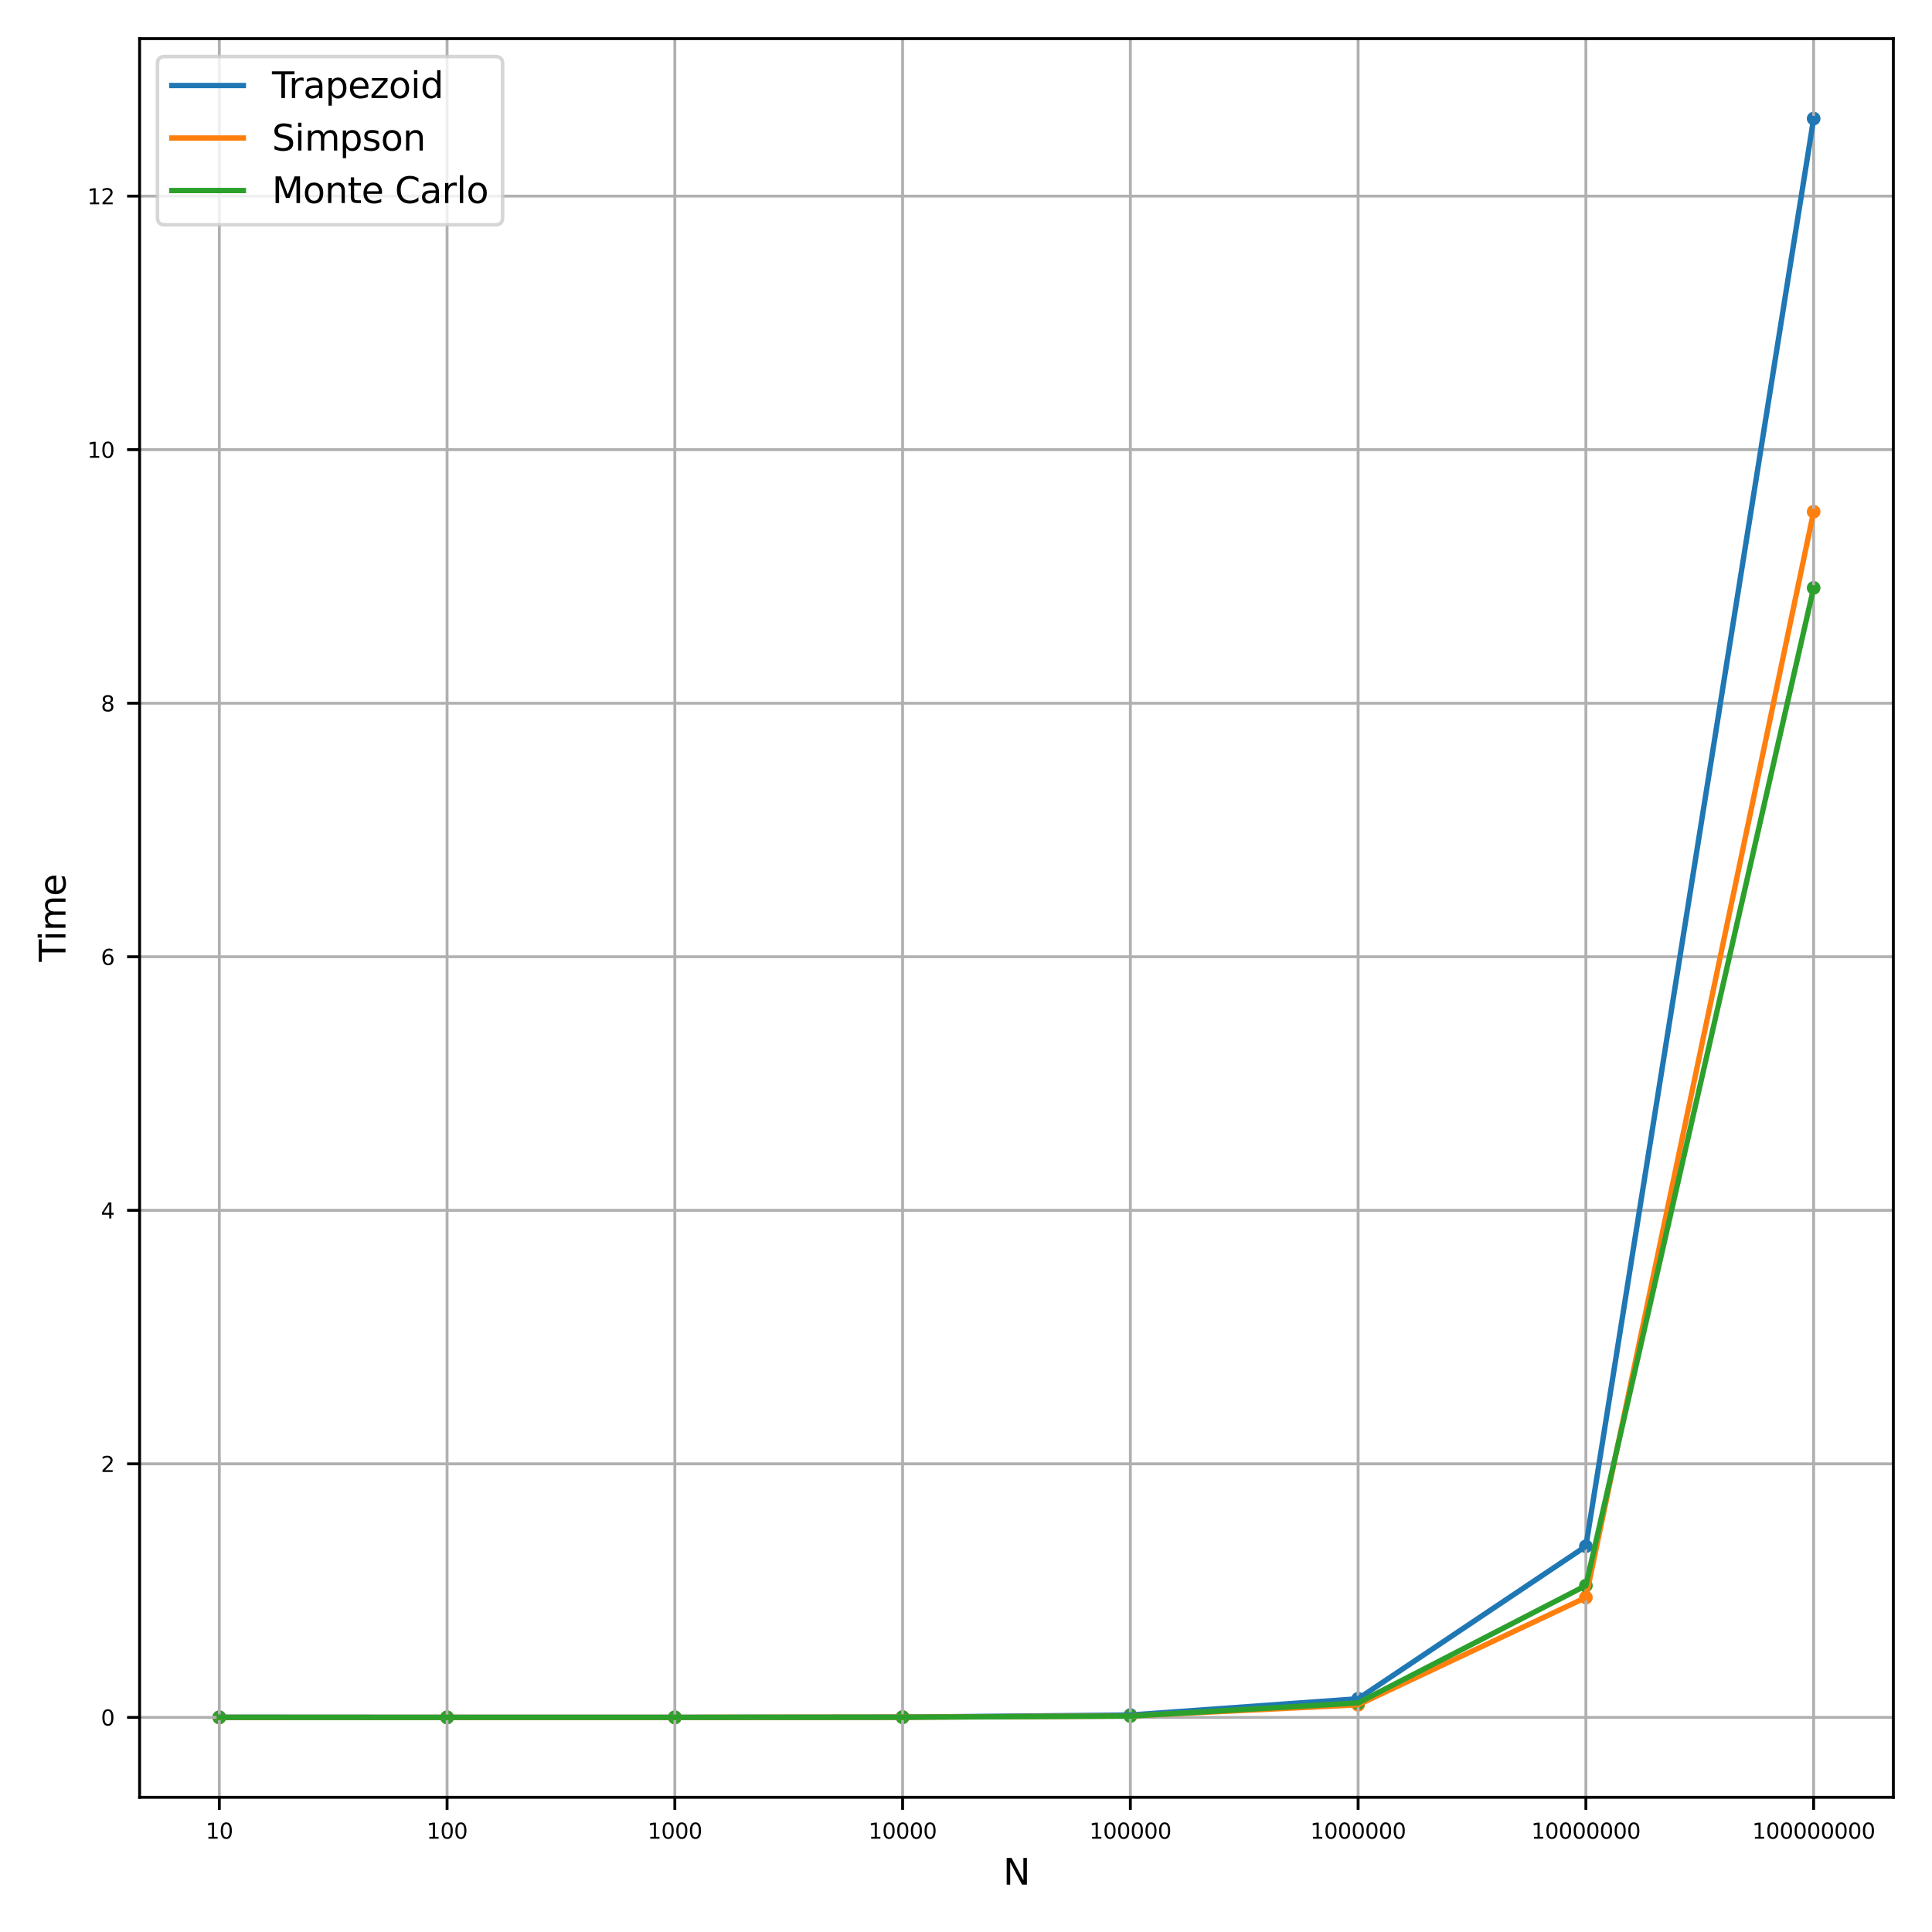 <svg xmlns="http://www.w3.org/2000/svg" xmlns:xlink="http://www.w3.org/1999/xlink" width="720" height="720" version="1.1" viewBox="0 0 540 540"><defs><style type="text/css">*{stroke-linecap:butt;stroke-linejoin:round}</style></defs><g id="figure_1"><g id="patch_1"><path d="M 0 540 L 540 540 L 540 0 L 0 0 z" style="fill:#fff"/></g><g id="axes_1"><g id="patch_2"><path d="M 39.02 502.36 L 529.2 502.36 L 529.2 10.8 L 39.02 10.8 z" style="fill:#fff"/></g><g id="PathCollection_1"><defs><path id="m4f7e2f0023" d="M 0 1.414 C 0.375 1.414 0.735 1.265 1 1 C 1.265 0.735 1.414 0.375 1.414 0 C 1.414 -0.375 1.265 -0.735 1 -1 C 0.735 -1.265 0.375 -1.414 0 -1.414 C -0.375 -1.414 -0.735 -1.265 -1 -1 C -1.265 -0.735 -1.414 -0.375 -1.414 0 C -1.414 0.375 -1.265 0.735 -1 1 C -0.735 1.265 -0.375 1.414 0 1.414 z" style="stroke:#1f77b4"/></defs><g clip-path="url(#pc450e5b8d8)"><use style="fill:#1f77b4;stroke:#1f77b4" x="61.301" y="479.978" xlink:href="#m4f7e2f0023"/><use style="fill:#1f77b4;stroke:#1f77b4" x="124.961" y="480.016" xlink:href="#m4f7e2f0023"/><use style="fill:#1f77b4;stroke:#1f77b4" x="188.62" y="480.01" xlink:href="#m4f7e2f0023"/><use style="fill:#1f77b4;stroke:#1f77b4" x="252.28" y="479.938" xlink:href="#m4f7e2f0023"/><use style="fill:#1f77b4;stroke:#1f77b4" x="315.94" y="479.352" xlink:href="#m4f7e2f0023"/><use style="fill:#1f77b4;stroke:#1f77b4" x="379.6" y="474.809" xlink:href="#m4f7e2f0023"/><use style="fill:#1f77b4;stroke:#1f77b4" x="443.259" y="432.184" xlink:href="#m4f7e2f0023"/><use style="fill:#1f77b4;stroke:#1f77b4" x="506.919" y="33.144" xlink:href="#m4f7e2f0023"/></g></g><g id="PathCollection_2"><defs><path id="m45a9c9c2bf" d="M 0 1.414 C 0.375 1.414 0.735 1.265 1 1 C 1.265 0.735 1.414 0.375 1.414 0 C 1.414 -0.375 1.265 -0.735 1 -1 C 0.735 -1.265 0.375 -1.414 0 -1.414 C -0.375 -1.414 -0.735 -1.265 -1 -1 C -1.265 -0.735 -1.414 -0.375 -1.414 0 C -1.414 0.375 -1.265 0.735 -1 1 C -0.735 1.265 -0.375 1.414 0 1.414 z" style="stroke:#ff7f0e"/></defs><g clip-path="url(#pc450e5b8d8)"><use style="fill:#ff7f0e;stroke:#ff7f0e" x="61.301" y="480.016" xlink:href="#m45a9c9c2bf"/><use style="fill:#ff7f0e;stroke:#ff7f0e" x="124.961" y="480.016" xlink:href="#m45a9c9c2bf"/><use style="fill:#ff7f0e;stroke:#ff7f0e" x="188.62" y="480.011" xlink:href="#m45a9c9c2bf"/><use style="fill:#ff7f0e;stroke:#ff7f0e" x="252.28" y="479.956" xlink:href="#m45a9c9c2bf"/><use style="fill:#ff7f0e;stroke:#ff7f0e" x="315.94" y="479.61" xlink:href="#m45a9c9c2bf"/><use style="fill:#ff7f0e;stroke:#ff7f0e" x="379.6" y="476.496" xlink:href="#m45a9c9c2bf"/><use style="fill:#ff7f0e;stroke:#ff7f0e" x="443.259" y="446.507" xlink:href="#m45a9c9c2bf"/><use style="fill:#ff7f0e;stroke:#ff7f0e" x="506.919" y="143.017" xlink:href="#m45a9c9c2bf"/></g></g><g id="PathCollection_3"><defs><path id="maf65fd07e2" d="M 0 1.414 C 0.375 1.414 0.735 1.265 1 1 C 1.265 0.735 1.414 0.375 1.414 0 C 1.414 -0.375 1.265 -0.735 1 -1 C 0.735 -1.265 0.375 -1.414 0 -1.414 C -0.375 -1.414 -0.735 -1.265 -1 -1 C -1.265 -0.735 -1.414 -0.375 -1.414 0 C -1.414 0.375 -1.265 0.735 -1 1 C -0.735 1.265 -0.375 1.414 0 1.414 z" style="stroke:#2ca02c"/></defs><g clip-path="url(#pc450e5b8d8)"><use style="fill:#2ca02c;stroke:#2ca02c" x="61.301" y="480.015" xlink:href="#maf65fd07e2"/><use style="fill:#2ca02c;stroke:#2ca02c" x="124.961" y="480.016" xlink:href="#maf65fd07e2"/><use style="fill:#2ca02c;stroke:#2ca02c" x="188.62" y="480.01" xlink:href="#maf65fd07e2"/><use style="fill:#2ca02c;stroke:#2ca02c" x="252.28" y="479.98" xlink:href="#maf65fd07e2"/><use style="fill:#2ca02c;stroke:#2ca02c" x="315.94" y="479.639" xlink:href="#maf65fd07e2"/><use style="fill:#2ca02c;stroke:#2ca02c" x="379.6" y="475.967" xlink:href="#maf65fd07e2"/><use style="fill:#2ca02c;stroke:#2ca02c" x="443.259" y="443.173" xlink:href="#maf65fd07e2"/><use style="fill:#2ca02c;stroke:#2ca02c" x="506.919" y="164.321" xlink:href="#maf65fd07e2"/></g></g><g id="matplotlib.axis_1"><g id="xtick_1"><g id="line2d_1"><path d="M 61.301 502.36 L 61.301 10.8" clip-path="url(#pc450e5b8d8)" style="fill:none;stroke:#b0b0b0;stroke-linecap:square;stroke-width:.8"/></g><g id="line2d_2"><defs><path id="m4dba3ac42b" d="M 0 0 L 0 3.5" style="stroke:#000;stroke-width:.8"/></defs><g><use style="stroke:#000;stroke-width:.8" x="61.301" y="502.36" xlink:href="#m4dba3ac42b"/></g></g><g id="text_1"><g transform="translate(57.483 513.919)scale(0.06 -0.06)"><defs><path id="DejaVuSans-31" d="M 794 531 L 1825 531 L 1825 4091 L 703 3866 L 703 4441 L 1819 4666 L 2450 4666 L 2450 531 L 3481 531 L 3481 0 L 794 0 L 794 531 z" transform="scale(0.016)"/><path id="DejaVuSans-30" d="M 2034 4250 Q 1547 4250 1301 3770 Q 1056 3291 1056 2328 Q 1056 1369 1301 889 Q 1547 409 2034 409 Q 2525 409 2770 889 Q 3016 1369 3016 2328 Q 3016 3291 2770 3770 Q 2525 4250 2034 4250 z M 2034 4750 Q 2819 4750 3233 4129 Q 3647 3509 3647 2328 Q 3647 1150 3233 529 Q 2819 -91 2034 -91 Q 1250 -91 836 529 Q 422 1150 422 2328 Q 422 3509 836 4129 Q 1250 4750 2034 4750 z" transform="scale(0.016)"/></defs><use xlink:href="#DejaVuSans-31"/><use x="63.623" xlink:href="#DejaVuSans-30"/></g></g></g><g id="xtick_2"><g id="line2d_3"><path d="M 124.961 502.36 L 124.961 10.8" clip-path="url(#pc450e5b8d8)" style="fill:none;stroke:#b0b0b0;stroke-linecap:square;stroke-width:.8"/></g><g id="line2d_4"><g><use style="stroke:#000;stroke-width:.8" x="124.961" y="502.36" xlink:href="#m4dba3ac42b"/></g></g><g id="text_2"><g transform="translate(119.234 513.919)scale(0.06 -0.06)"><use xlink:href="#DejaVuSans-31"/><use x="63.623" xlink:href="#DejaVuSans-30"/><use x="127.246" xlink:href="#DejaVuSans-30"/></g></g></g><g id="xtick_3"><g id="line2d_5"><path d="M 188.62 502.36 L 188.62 10.8" clip-path="url(#pc450e5b8d8)" style="fill:none;stroke:#b0b0b0;stroke-linecap:square;stroke-width:.8"/></g><g id="line2d_6"><g><use style="stroke:#000;stroke-width:.8" x="188.62" y="502.36" xlink:href="#m4dba3ac42b"/></g></g><g id="text_3"><g transform="translate(180.985 513.919)scale(0.06 -0.06)"><use xlink:href="#DejaVuSans-31"/><use x="63.623" xlink:href="#DejaVuSans-30"/><use x="127.246" xlink:href="#DejaVuSans-30"/><use x="190.869" xlink:href="#DejaVuSans-30"/></g></g></g><g id="xtick_4"><g id="line2d_7"><path d="M 252.28 502.36 L 252.28 10.8" clip-path="url(#pc450e5b8d8)" style="fill:none;stroke:#b0b0b0;stroke-linecap:square;stroke-width:.8"/></g><g id="line2d_8"><g><use style="stroke:#000;stroke-width:.8" x="252.28" y="502.36" xlink:href="#m4dba3ac42b"/></g></g><g id="text_4"><g transform="translate(242.736 513.919)scale(0.06 -0.06)"><use xlink:href="#DejaVuSans-31"/><use x="63.623" xlink:href="#DejaVuSans-30"/><use x="127.246" xlink:href="#DejaVuSans-30"/><use x="190.869" xlink:href="#DejaVuSans-30"/><use x="254.492" xlink:href="#DejaVuSans-30"/></g></g></g><g id="xtick_5"><g id="line2d_9"><path d="M 315.94 502.36 L 315.94 10.8" clip-path="url(#pc450e5b8d8)" style="fill:none;stroke:#b0b0b0;stroke-linecap:square;stroke-width:.8"/></g><g id="line2d_10"><g><use style="stroke:#000;stroke-width:.8" x="315.94" y="502.36" xlink:href="#m4dba3ac42b"/></g></g><g id="text_5"><g transform="translate(304.487 513.919)scale(0.06 -0.06)"><use xlink:href="#DejaVuSans-31"/><use x="63.623" xlink:href="#DejaVuSans-30"/><use x="127.246" xlink:href="#DejaVuSans-30"/><use x="190.869" xlink:href="#DejaVuSans-30"/><use x="254.492" xlink:href="#DejaVuSans-30"/><use x="318.115" xlink:href="#DejaVuSans-30"/></g></g></g><g id="xtick_6"><g id="line2d_11"><path d="M 379.6 502.36 L 379.6 10.8" clip-path="url(#pc450e5b8d8)" style="fill:none;stroke:#b0b0b0;stroke-linecap:square;stroke-width:.8"/></g><g id="line2d_12"><g><use style="stroke:#000;stroke-width:.8" x="379.6" y="502.36" xlink:href="#m4dba3ac42b"/></g></g><g id="text_6"><g transform="translate(366.238 513.919)scale(0.06 -0.06)"><use xlink:href="#DejaVuSans-31"/><use x="63.623" xlink:href="#DejaVuSans-30"/><use x="127.246" xlink:href="#DejaVuSans-30"/><use x="190.869" xlink:href="#DejaVuSans-30"/><use x="254.492" xlink:href="#DejaVuSans-30"/><use x="318.115" xlink:href="#DejaVuSans-30"/><use x="381.738" xlink:href="#DejaVuSans-30"/></g></g></g><g id="xtick_7"><g id="line2d_13"><path d="M 443.259 502.36 L 443.259 10.8" clip-path="url(#pc450e5b8d8)" style="fill:none;stroke:#b0b0b0;stroke-linecap:square;stroke-width:.8"/></g><g id="line2d_14"><g><use style="stroke:#000;stroke-width:.8" x="443.259" y="502.36" xlink:href="#m4dba3ac42b"/></g></g><g id="text_7"><g transform="translate(427.989 513.919)scale(0.06 -0.06)"><use xlink:href="#DejaVuSans-31"/><use x="63.623" xlink:href="#DejaVuSans-30"/><use x="127.246" xlink:href="#DejaVuSans-30"/><use x="190.869" xlink:href="#DejaVuSans-30"/><use x="254.492" xlink:href="#DejaVuSans-30"/><use x="318.115" xlink:href="#DejaVuSans-30"/><use x="381.738" xlink:href="#DejaVuSans-30"/><use x="445.361" xlink:href="#DejaVuSans-30"/></g></g></g><g id="xtick_8"><g id="line2d_15"><path d="M 506.919 502.36 L 506.919 10.8" clip-path="url(#pc450e5b8d8)" style="fill:none;stroke:#b0b0b0;stroke-linecap:square;stroke-width:.8"/></g><g id="line2d_16"><g><use style="stroke:#000;stroke-width:.8" x="506.919" y="502.36" xlink:href="#m4dba3ac42b"/></g></g><g id="text_8"><g transform="translate(489.74 513.919)scale(0.06 -0.06)"><use xlink:href="#DejaVuSans-31"/><use x="63.623" xlink:href="#DejaVuSans-30"/><use x="127.246" xlink:href="#DejaVuSans-30"/><use x="190.869" xlink:href="#DejaVuSans-30"/><use x="254.492" xlink:href="#DejaVuSans-30"/><use x="318.115" xlink:href="#DejaVuSans-30"/><use x="381.738" xlink:href="#DejaVuSans-30"/><use x="445.361" xlink:href="#DejaVuSans-30"/><use x="508.984" xlink:href="#DejaVuSans-30"/></g></g></g><g id="text_9"><g transform="translate(280.369 526.765)scale(0.1 -0.1)"><defs><path id="DejaVuSans-4e" d="M 628 4666 L 1478 4666 L 3547 763 L 3547 4666 L 4159 4666 L 4159 0 L 3309 0 L 1241 3903 L 1241 0 L 628 0 L 628 4666 z" transform="scale(0.016)"/></defs><use xlink:href="#DejaVuSans-4e"/></g></g></g><g id="matplotlib.axis_2"><g id="ytick_1"><g id="line2d_17"><path d="M 39.02 480.016 L 529.2 480.016" clip-path="url(#pc450e5b8d8)" style="fill:none;stroke:#b0b0b0;stroke-linecap:square;stroke-width:.8"/></g><g id="line2d_18"><defs><path id="m9e701f611a" d="M 0 0 L -3.5 0" style="stroke:#000;stroke-width:.8"/></defs><g><use style="stroke:#000;stroke-width:.8" x="39.02" y="480.016" xlink:href="#m9e701f611a"/></g></g><g id="text_10"><g transform="translate(28.203 482.296)scale(0.06 -0.06)"><use xlink:href="#DejaVuSans-30"/></g></g></g><g id="ytick_2"><g id="line2d_19"><path d="M 39.02 409.15 L 529.2 409.15" clip-path="url(#pc450e5b8d8)" style="fill:none;stroke:#b0b0b0;stroke-linecap:square;stroke-width:.8"/></g><g id="line2d_20"><g><use style="stroke:#000;stroke-width:.8" x="39.02" y="409.15" xlink:href="#m9e701f611a"/></g></g><g id="text_11"><g transform="translate(28.203 411.429)scale(0.06 -0.06)"><defs><path id="DejaVuSans-32" d="M 1228 531 L 3431 531 L 3431 0 L 469 0 L 469 531 Q 828 903 1448 1529 Q 2069 2156 2228 2338 Q 2531 2678 2651 2914 Q 2772 3150 2772 3378 Q 2772 3750 2511 3984 Q 2250 4219 1831 4219 Q 1534 4219 1204 4116 Q 875 4013 500 3803 L 500 4441 Q 881 4594 1212 4672 Q 1544 4750 1819 4750 Q 2544 4750 2975 4387 Q 3406 4025 3406 3419 Q 3406 3131 3298 2873 Q 3191 2616 2906 2266 Q 2828 2175 2409 1742 Q 1991 1309 1228 531 z" transform="scale(0.016)"/></defs><use xlink:href="#DejaVuSans-32"/></g></g></g><g id="ytick_3"><g id="line2d_21"><path d="M 39.02 338.283 L 529.2 338.283" clip-path="url(#pc450e5b8d8)" style="fill:none;stroke:#b0b0b0;stroke-linecap:square;stroke-width:.8"/></g><g id="line2d_22"><g><use style="stroke:#000;stroke-width:.8" x="39.02" y="338.283" xlink:href="#m9e701f611a"/></g></g><g id="text_12"><g transform="translate(28.203 340.563)scale(0.06 -0.06)"><defs><path id="DejaVuSans-34" d="M 2419 4116 L 825 1625 L 2419 1625 L 2419 4116 z M 2253 4666 L 3047 4666 L 3047 1625 L 3713 1625 L 3713 1100 L 3047 1100 L 3047 0 L 2419 0 L 2419 1100 L 313 1100 L 313 1709 L 2253 4666 z" transform="scale(0.016)"/></defs><use xlink:href="#DejaVuSans-34"/></g></g></g><g id="ytick_4"><g id="line2d_23"><path d="M 39.02 267.417 L 529.2 267.417" clip-path="url(#pc450e5b8d8)" style="fill:none;stroke:#b0b0b0;stroke-linecap:square;stroke-width:.8"/></g><g id="line2d_24"><g><use style="stroke:#000;stroke-width:.8" x="39.02" y="267.417" xlink:href="#m9e701f611a"/></g></g><g id="text_13"><g transform="translate(28.203 269.696)scale(0.06 -0.06)"><defs><path id="DejaVuSans-36" d="M 2113 2584 Q 1688 2584 1439 2293 Q 1191 2003 1191 1497 Q 1191 994 1439 701 Q 1688 409 2113 409 Q 2538 409 2786 701 Q 3034 994 3034 1497 Q 3034 2003 2786 2293 Q 2538 2584 2113 2584 z M 3366 4563 L 3366 3988 Q 3128 4100 2886 4159 Q 2644 4219 2406 4219 Q 1781 4219 1451 3797 Q 1122 3375 1075 2522 Q 1259 2794 1537 2939 Q 1816 3084 2150 3084 Q 2853 3084 3261 2657 Q 3669 2231 3669 1497 Q 3669 778 3244 343 Q 2819 -91 2113 -91 Q 1303 -91 875 529 Q 447 1150 447 2328 Q 447 3434 972 4092 Q 1497 4750 2381 4750 Q 2619 4750 2861 4703 Q 3103 4656 3366 4563 z" transform="scale(0.016)"/></defs><use xlink:href="#DejaVuSans-36"/></g></g></g><g id="ytick_5"><g id="line2d_25"><path d="M 39.02 196.55 L 529.2 196.55" clip-path="url(#pc450e5b8d8)" style="fill:none;stroke:#b0b0b0;stroke-linecap:square;stroke-width:.8"/></g><g id="line2d_26"><g><use style="stroke:#000;stroke-width:.8" x="39.02" y="196.55" xlink:href="#m9e701f611a"/></g></g><g id="text_14"><g transform="translate(28.203 198.829)scale(0.06 -0.06)"><defs><path id="DejaVuSans-38" d="M 2034 2216 Q 1584 2216 1326 1975 Q 1069 1734 1069 1313 Q 1069 891 1326 650 Q 1584 409 2034 409 Q 2484 409 2743 651 Q 3003 894 3003 1313 Q 3003 1734 2745 1975 Q 2488 2216 2034 2216 z M 1403 2484 Q 997 2584 770 2862 Q 544 3141 544 3541 Q 544 4100 942 4425 Q 1341 4750 2034 4750 Q 2731 4750 3128 4425 Q 3525 4100 3525 3541 Q 3525 3141 3298 2862 Q 3072 2584 2669 2484 Q 3125 2378 3379 2068 Q 3634 1759 3634 1313 Q 3634 634 3220 271 Q 2806 -91 2034 -91 Q 1263 -91 848 271 Q 434 634 434 1313 Q 434 1759 690 2068 Q 947 2378 1403 2484 z M 1172 3481 Q 1172 3119 1398 2916 Q 1625 2713 2034 2713 Q 2441 2713 2670 2916 Q 2900 3119 2900 3481 Q 2900 3844 2670 4047 Q 2441 4250 2034 4250 Q 1625 4250 1398 4047 Q 1172 3844 1172 3481 z" transform="scale(0.016)"/></defs><use xlink:href="#DejaVuSans-38"/></g></g></g><g id="ytick_6"><g id="line2d_27"><path d="M 39.02 125.683 L 529.2 125.683" clip-path="url(#pc450e5b8d8)" style="fill:none;stroke:#b0b0b0;stroke-linecap:square;stroke-width:.8"/></g><g id="line2d_28"><g><use style="stroke:#000;stroke-width:.8" x="39.02" y="125.683" xlink:href="#m9e701f611a"/></g></g><g id="text_15"><g transform="translate(24.385 127.963)scale(0.06 -0.06)"><use xlink:href="#DejaVuSans-31"/><use x="63.623" xlink:href="#DejaVuSans-30"/></g></g></g><g id="ytick_7"><g id="line2d_29"><path d="M 39.02 54.817 L 529.2 54.817" clip-path="url(#pc450e5b8d8)" style="fill:none;stroke:#b0b0b0;stroke-linecap:square;stroke-width:.8"/></g><g id="line2d_30"><g><use style="stroke:#000;stroke-width:.8" x="39.02" y="54.817" xlink:href="#m9e701f611a"/></g></g><g id="text_16"><g transform="translate(24.385 57.096)scale(0.06 -0.06)"><use xlink:href="#DejaVuSans-31"/><use x="63.623" xlink:href="#DejaVuSans-32"/></g></g></g><g id="text_17"><g transform="translate(18.305 268.814)rotate(-90)scale(0.1 -0.1)"><defs><path id="DejaVuSans-54" d="M -19 4666 L 3928 4666 L 3928 4134 L 2272 4134 L 2272 0 L 1638 0 L 1638 4134 L -19 4134 L -19 4666 z" transform="scale(0.016)"/><path id="DejaVuSans-69" d="M 603 3500 L 1178 3500 L 1178 0 L 603 0 L 603 3500 z M 603 4863 L 1178 4863 L 1178 4134 L 603 4134 L 603 4863 z" transform="scale(0.016)"/><path id="DejaVuSans-6d" d="M 3328 2828 Q 3544 3216 3844 3400 Q 4144 3584 4550 3584 Q 5097 3584 5394 3201 Q 5691 2819 5691 2113 L 5691 0 L 5113 0 L 5113 2094 Q 5113 2597 4934 2840 Q 4756 3084 4391 3084 Q 3944 3084 3684 2787 Q 3425 2491 3425 1978 L 3425 0 L 2847 0 L 2847 2094 Q 2847 2600 2669 2842 Q 2491 3084 2119 3084 Q 1678 3084 1418 2786 Q 1159 2488 1159 1978 L 1159 0 L 581 0 L 581 3500 L 1159 3500 L 1159 2956 Q 1356 3278 1631 3431 Q 1906 3584 2284 3584 Q 2666 3584 2933 3390 Q 3200 3197 3328 2828 z" transform="scale(0.016)"/><path id="DejaVuSans-65" d="M 3597 1894 L 3597 1613 L 953 1613 Q 991 1019 1311 708 Q 1631 397 2203 397 Q 2534 397 2845 478 Q 3156 559 3463 722 L 3463 178 Q 3153 47 2828 -22 Q 2503 -91 2169 -91 Q 1331 -91 842 396 Q 353 884 353 1716 Q 353 2575 817 3079 Q 1281 3584 2069 3584 Q 2775 3584 3186 3129 Q 3597 2675 3597 1894 z M 3022 2063 Q 3016 2534 2758 2815 Q 2500 3097 2075 3097 Q 1594 3097 1305 2825 Q 1016 2553 972 2059 L 3022 2063 z" transform="scale(0.016)"/></defs><use xlink:href="#DejaVuSans-54"/><use x="57.959" xlink:href="#DejaVuSans-69"/><use x="85.742" xlink:href="#DejaVuSans-6d"/><use x="183.154" xlink:href="#DejaVuSans-65"/></g></g></g><g id="line2d_31"><path d="M 61.301 479.978 L 124.961 480.016 L 188.62 480.01 L 252.28 479.938 L 315.94 479.352 L 379.6 474.809 L 443.259 432.184 L 506.919 33.144" clip-path="url(#pc450e5b8d8)" style="fill:none;stroke:#1f77b4;stroke-linecap:square;stroke-width:1.5"/></g><g id="line2d_32"><path d="M 61.301 480.016 L 124.961 480.016 L 188.62 480.011 L 252.28 479.956 L 315.94 479.61 L 379.6 476.496 L 443.259 446.507 L 506.919 143.017" clip-path="url(#pc450e5b8d8)" style="fill:none;stroke:#ff7f0e;stroke-linecap:square;stroke-width:1.5"/></g><g id="line2d_33"><path d="M 61.301 480.015 L 124.961 480.016 L 188.62 480.01 L 252.28 479.98 L 315.94 479.639 L 379.6 475.967 L 443.259 443.173 L 506.919 164.321" clip-path="url(#pc450e5b8d8)" style="fill:none;stroke:#2ca02c;stroke-linecap:square;stroke-width:1.5"/></g><g id="patch_3"><path d="M 39.02 502.36 L 39.02 10.8" style="fill:none;stroke:#000;stroke-linecap:square;stroke-linejoin:miter;stroke-width:.8"/></g><g id="patch_4"><path d="M 529.2 502.36 L 529.2 10.8" style="fill:none;stroke:#000;stroke-linecap:square;stroke-linejoin:miter;stroke-width:.8"/></g><g id="patch_5"><path d="M 39.02 502.36 L 529.2 502.36" style="fill:none;stroke:#000;stroke-linecap:square;stroke-linejoin:miter;stroke-width:.8"/></g><g id="patch_6"><path d="M 39.02 10.8 L 529.2 10.8" style="fill:none;stroke:#000;stroke-linecap:square;stroke-linejoin:miter;stroke-width:.8"/></g><g id="legend_1"><g id="patch_7"><path d="M 46.02 62.834 L 138.475 62.834 Q 140.475 62.834 140.475 60.834 L 140.475 17.8 Q 140.475 15.8 138.475 15.8 L 46.02 15.8 Q 44.02 15.8 44.02 17.8 L 44.02 60.834 Q 44.02 62.834 46.02 62.834 z" style="fill:#fff;opacity:.8;stroke:#ccc;stroke-linejoin:miter"/></g><g id="line2d_34"><path d="M 48.02 23.898 L 68.02 23.898" style="fill:none;stroke:#1f77b4;stroke-linecap:square;stroke-width:1.5"/></g><g id="text_18"><g transform="translate(76.02 27.398)scale(0.1 -0.1)"><defs><path id="DejaVuSans-72" d="M 2631 2963 Q 2534 3019 2420 3045 Q 2306 3072 2169 3072 Q 1681 3072 1420 2755 Q 1159 2438 1159 1844 L 1159 0 L 581 0 L 581 3500 L 1159 3500 L 1159 2956 Q 1341 3275 1631 3429 Q 1922 3584 2338 3584 Q 2397 3584 2469 3576 Q 2541 3569 2628 3553 L 2631 2963 z" transform="scale(0.016)"/><path id="DejaVuSans-61" d="M 2194 1759 Q 1497 1759 1228 1600 Q 959 1441 959 1056 Q 959 750 1161 570 Q 1363 391 1709 391 Q 2188 391 2477 730 Q 2766 1069 2766 1631 L 2766 1759 L 2194 1759 z M 3341 1997 L 3341 0 L 2766 0 L 2766 531 Q 2569 213 2275 61 Q 1981 -91 1556 -91 Q 1019 -91 701 211 Q 384 513 384 1019 Q 384 1609 779 1909 Q 1175 2209 1959 2209 L 2766 2209 L 2766 2266 Q 2766 2663 2505 2880 Q 2244 3097 1772 3097 Q 1472 3097 1187 3025 Q 903 2953 641 2809 L 641 3341 Q 956 3463 1253 3523 Q 1550 3584 1831 3584 Q 2591 3584 2966 3190 Q 3341 2797 3341 1997 z" transform="scale(0.016)"/><path id="DejaVuSans-70" d="M 1159 525 L 1159 -1331 L 581 -1331 L 581 3500 L 1159 3500 L 1159 2969 Q 1341 3281 1617 3432 Q 1894 3584 2278 3584 Q 2916 3584 3314 3078 Q 3713 2572 3713 1747 Q 3713 922 3314 415 Q 2916 -91 2278 -91 Q 1894 -91 1617 61 Q 1341 213 1159 525 z M 3116 1747 Q 3116 2381 2855 2742 Q 2594 3103 2138 3103 Q 1681 3103 1420 2742 Q 1159 2381 1159 1747 Q 1159 1113 1420 752 Q 1681 391 2138 391 Q 2594 391 2855 752 Q 3116 1113 3116 1747 z" transform="scale(0.016)"/><path id="DejaVuSans-7a" d="M 353 3500 L 3084 3500 L 3084 2975 L 922 459 L 3084 459 L 3084 0 L 275 0 L 275 525 L 2438 3041 L 353 3041 L 353 3500 z" transform="scale(0.016)"/><path id="DejaVuSans-6f" d="M 1959 3097 Q 1497 3097 1228 2736 Q 959 2375 959 1747 Q 959 1119 1226 758 Q 1494 397 1959 397 Q 2419 397 2687 759 Q 2956 1122 2956 1747 Q 2956 2369 2687 2733 Q 2419 3097 1959 3097 z M 1959 3584 Q 2709 3584 3137 3096 Q 3566 2609 3566 1747 Q 3566 888 3137 398 Q 2709 -91 1959 -91 Q 1206 -91 779 398 Q 353 888 353 1747 Q 353 2609 779 3096 Q 1206 3584 1959 3584 z" transform="scale(0.016)"/><path id="DejaVuSans-64" d="M 2906 2969 L 2906 4863 L 3481 4863 L 3481 0 L 2906 0 L 2906 525 Q 2725 213 2448 61 Q 2172 -91 1784 -91 Q 1150 -91 751 415 Q 353 922 353 1747 Q 353 2572 751 3078 Q 1150 3584 1784 3584 Q 2172 3584 2448 3432 Q 2725 3281 2906 2969 z M 947 1747 Q 947 1113 1208 752 Q 1469 391 1925 391 Q 2381 391 2643 752 Q 2906 1113 2906 1747 Q 2906 2381 2643 2742 Q 2381 3103 1925 3103 Q 1469 3103 1208 2742 Q 947 2381 947 1747 z" transform="scale(0.016)"/></defs><use xlink:href="#DejaVuSans-54"/><use x="46.334" xlink:href="#DejaVuSans-72"/><use x="87.447" xlink:href="#DejaVuSans-61"/><use x="148.727" xlink:href="#DejaVuSans-70"/><use x="212.203" xlink:href="#DejaVuSans-65"/><use x="273.727" xlink:href="#DejaVuSans-7a"/><use x="326.217" xlink:href="#DejaVuSans-6f"/><use x="387.398" xlink:href="#DejaVuSans-69"/><use x="415.182" xlink:href="#DejaVuSans-64"/></g></g><g id="line2d_36"><path d="M 48.02 38.577 L 68.02 38.577" style="fill:none;stroke:#ff7f0e;stroke-linecap:square;stroke-width:1.5"/></g><g id="text_19"><g transform="translate(76.02 42.077)scale(0.1 -0.1)"><defs><path id="DejaVuSans-53" d="M 3425 4513 L 3425 3897 Q 3066 4069 2747 4153 Q 2428 4238 2131 4238 Q 1616 4238 1336 4038 Q 1056 3838 1056 3469 Q 1056 3159 1242 3001 Q 1428 2844 1947 2747 L 2328 2669 Q 3034 2534 3370 2195 Q 3706 1856 3706 1288 Q 3706 609 3251 259 Q 2797 -91 1919 -91 Q 1588 -91 1214 -16 Q 841 59 441 206 L 441 856 Q 825 641 1194 531 Q 1563 422 1919 422 Q 2459 422 2753 634 Q 3047 847 3047 1241 Q 3047 1584 2836 1778 Q 2625 1972 2144 2069 L 1759 2144 Q 1053 2284 737 2584 Q 422 2884 422 3419 Q 422 4038 858 4394 Q 1294 4750 2059 4750 Q 2388 4750 2728 4690 Q 3069 4631 3425 4513 z" transform="scale(0.016)"/><path id="DejaVuSans-73" d="M 2834 3397 L 2834 2853 Q 2591 2978 2328 3040 Q 2066 3103 1784 3103 Q 1356 3103 1142 2972 Q 928 2841 928 2578 Q 928 2378 1081 2264 Q 1234 2150 1697 2047 L 1894 2003 Q 2506 1872 2764 1633 Q 3022 1394 3022 966 Q 3022 478 2636 193 Q 2250 -91 1575 -91 Q 1294 -91 989 -36 Q 684 19 347 128 L 347 722 Q 666 556 975 473 Q 1284 391 1588 391 Q 1994 391 2212 530 Q 2431 669 2431 922 Q 2431 1156 2273 1281 Q 2116 1406 1581 1522 L 1381 1569 Q 847 1681 609 1914 Q 372 2147 372 2553 Q 372 3047 722 3315 Q 1072 3584 1716 3584 Q 2034 3584 2315 3537 Q 2597 3491 2834 3397 z" transform="scale(0.016)"/><path id="DejaVuSans-6e" d="M 3513 2113 L 3513 0 L 2938 0 L 2938 2094 Q 2938 2591 2744 2837 Q 2550 3084 2163 3084 Q 1697 3084 1428 2787 Q 1159 2491 1159 1978 L 1159 0 L 581 0 L 581 3500 L 1159 3500 L 1159 2956 Q 1366 3272 1645 3428 Q 1925 3584 2291 3584 Q 2894 3584 3203 3211 Q 3513 2838 3513 2113 z" transform="scale(0.016)"/></defs><use xlink:href="#DejaVuSans-53"/><use x="63.477" xlink:href="#DejaVuSans-69"/><use x="91.26" xlink:href="#DejaVuSans-6d"/><use x="188.672" xlink:href="#DejaVuSans-70"/><use x="252.148" xlink:href="#DejaVuSans-73"/><use x="304.248" xlink:href="#DejaVuSans-6f"/><use x="365.43" xlink:href="#DejaVuSans-6e"/></g></g><g id="line2d_38"><path d="M 48.02 53.255 L 68.02 53.255" style="fill:none;stroke:#2ca02c;stroke-linecap:square;stroke-width:1.5"/></g><g id="text_20"><g transform="translate(76.02 56.755)scale(0.1 -0.1)"><defs><path id="DejaVuSans-4d" d="M 628 4666 L 1569 4666 L 2759 1491 L 3956 4666 L 4897 4666 L 4897 0 L 4281 0 L 4281 4097 L 3078 897 L 2444 897 L 1241 4097 L 1241 0 L 628 0 L 628 4666 z" transform="scale(0.016)"/><path id="DejaVuSans-74" d="M 1172 4494 L 1172 3500 L 2356 3500 L 2356 3053 L 1172 3053 L 1172 1153 Q 1172 725 1289 603 Q 1406 481 1766 481 L 2356 481 L 2356 0 L 1766 0 Q 1100 0 847 248 Q 594 497 594 1153 L 594 3053 L 172 3053 L 172 3500 L 594 3500 L 594 4494 L 1172 4494 z" transform="scale(0.016)"/><path id="DejaVuSans-20" transform="scale(0.016)"/><path id="DejaVuSans-43" d="M 4122 4306 L 4122 3641 Q 3803 3938 3442 4084 Q 3081 4231 2675 4231 Q 1875 4231 1450 3742 Q 1025 3253 1025 2328 Q 1025 1406 1450 917 Q 1875 428 2675 428 Q 3081 428 3442 575 Q 3803 722 4122 1019 L 4122 359 Q 3791 134 3420 21 Q 3050 -91 2638 -91 Q 1578 -91 968 557 Q 359 1206 359 2328 Q 359 3453 968 4101 Q 1578 4750 2638 4750 Q 3056 4750 3426 4639 Q 3797 4528 4122 4306 z" transform="scale(0.016)"/><path id="DejaVuSans-6c" d="M 603 4863 L 1178 4863 L 1178 0 L 603 0 L 603 4863 z" transform="scale(0.016)"/></defs><use xlink:href="#DejaVuSans-4d"/><use x="86.279" xlink:href="#DejaVuSans-6f"/><use x="147.461" xlink:href="#DejaVuSans-6e"/><use x="210.84" xlink:href="#DejaVuSans-74"/><use x="250.049" xlink:href="#DejaVuSans-65"/><use x="311.572" xlink:href="#DejaVuSans-20"/><use x="343.359" xlink:href="#DejaVuSans-43"/><use x="413.184" xlink:href="#DejaVuSans-61"/><use x="474.463" xlink:href="#DejaVuSans-72"/><use x="515.576" xlink:href="#DejaVuSans-6c"/><use x="543.359" xlink:href="#DejaVuSans-6f"/></g></g></g></g></g><defs><clipPath id="pc450e5b8d8"><rect width="490.18" height="491.56" x="39.02" y="10.8"/></clipPath></defs></svg>